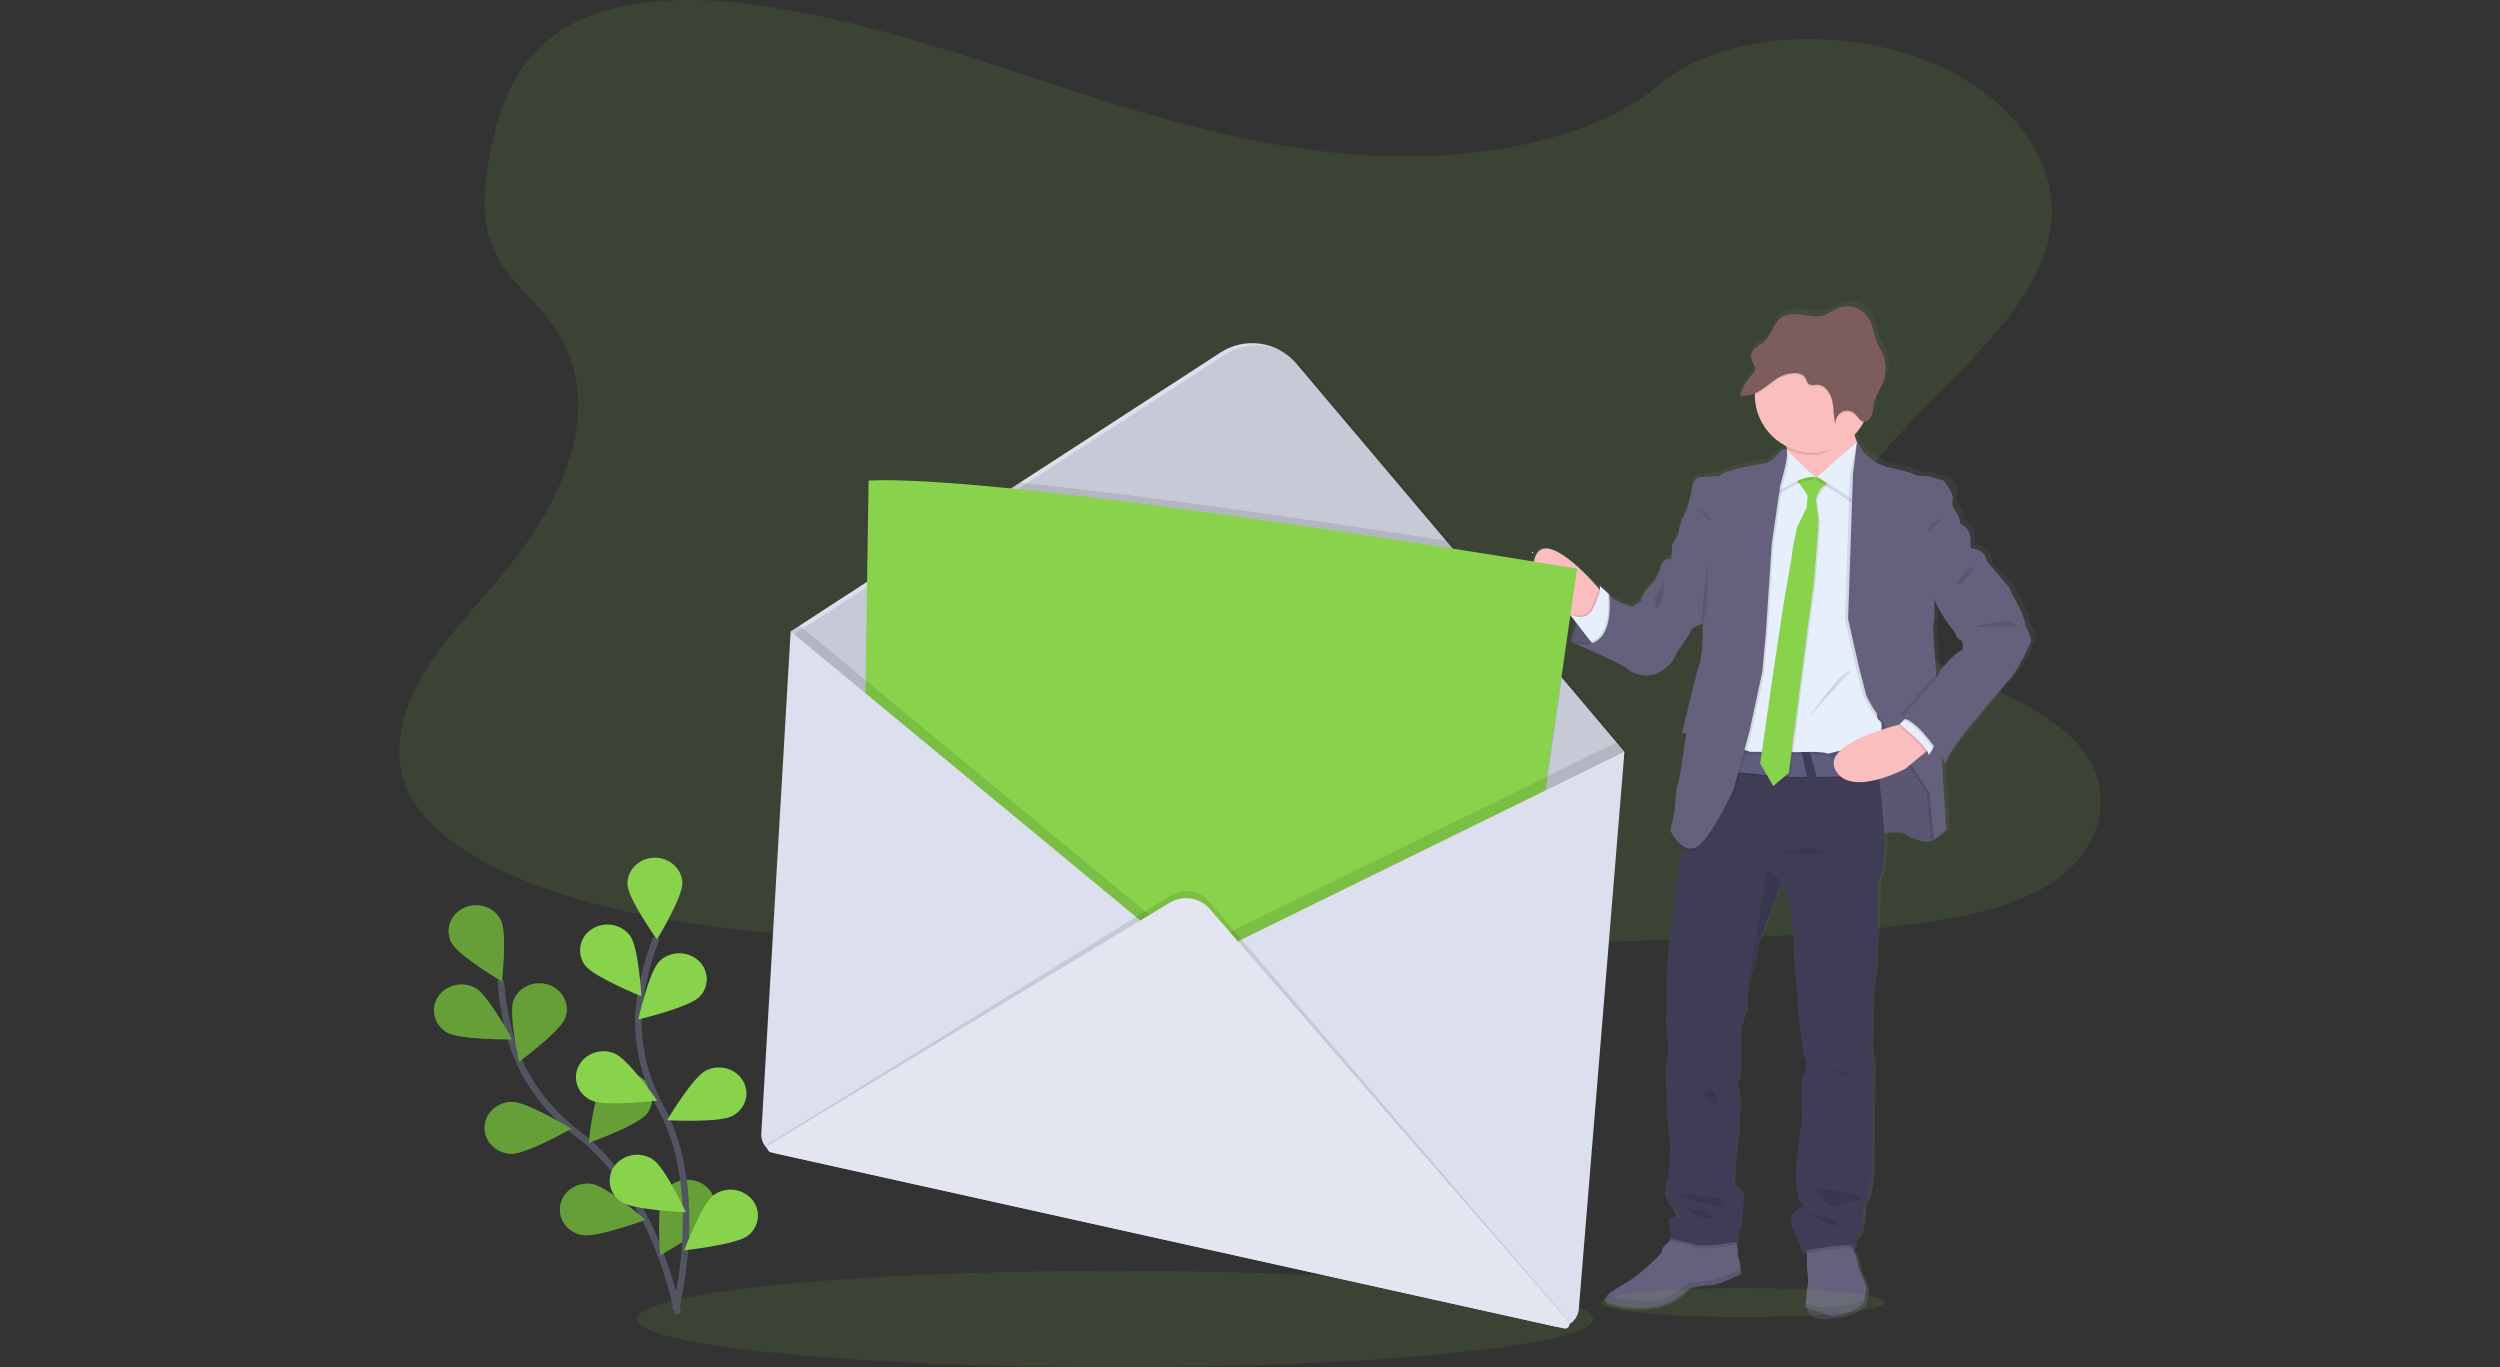 <?xml version="1.0" standalone="no"?><!-- Generator: Gravit.io --><svg xmlns="http://www.w3.org/2000/svg" xmlns:xlink="http://www.w3.org/1999/xlink" style="isolation:isolate" viewBox="0 0 320 175" width="320" height="175"><rect x="0" y="0" width="320" height="175" fill="#333333" stroke="none"/><defs><clipPath id="_clipPath_juWKSVt6BUEfW7zE6xunRjBsWU82vOCe"><rect width="320" height="175"/></clipPath></defs><g clip-path="url(#_clipPath_juWKSVt6BUEfW7zE6xunRjBsWU82vOCe)"><g><g opacity="0.1"><path d=" M 177.645 20.007 C 163.682 19.605 150.385 15.851 137.696 11.743 C 125.007 7.636 112.41 3.092 98.783 0.917 C 90.018 -0.483 79.995 -0.681 72.933 3.231 C 66.136 6.996 63.941 13.496 62.761 19.529 C 61.87 24.066 61.349 28.843 63.783 33.09 C 65.467 36.036 68.474 38.517 70.549 41.341 C 77.767 51.17 72.666 63.289 64.842 72.885 C 61.172 77.386 56.915 81.681 54.082 86.473 C 51.25 91.264 49.945 96.759 52.418 101.641 C 54.874 106.481 60.726 110.123 67.066 112.684 C 79.943 117.882 95.117 119.37 109.912 120.214 C 142.664 122.078 175.593 121.266 208.433 120.462 C 220.586 120.163 232.793 119.86 244.75 118.294 C 251.389 117.425 258.243 116.047 263.058 112.718 C 269.177 108.492 270.692 101.336 266.593 96.037 C 259.716 87.148 240.71 84.941 235.893 75.402 C 233.246 70.151 235.964 64.301 239.809 59.432 C 248.058 48.986 261.886 39.822 262.614 27.882 C 263.112 19.675 256.467 11.468 246.189 7.587 C 235.417 3.52 220.479 4.031 212.52 10.765 C 204.353 17.697 189.972 20.371 177.645 20.007 Z " fill="rgb(136,211,75)"/></g><g opacity="0.1"><ellipse vector-effect="non-scaling-stroke" cx="142.742" cy="168.83" rx="61.184" ry="6.17" fill="rgb(136,211,75)"/></g><mask id="_mask_ljkkAKyzNriMroXItpUQpVLW1jEro7cu" x="-200%" y="-200%" width="400%" height="400%"><rect x="-200%" y="-200%" width="400%" height="400%" style="fill:white;"/><path d=" M 86.771 168.161 C 86.771 168.161 84.056 152.78 73.981 145.158 C 69.753 141.96 66.66 137.61 65.309 132.657 C 64.673 130.309 64.266 127.906 64.093 125.481" fill="black" stroke="none"/></mask><path d=" M 86.771 168.161 C 86.771 168.161 84.056 152.78 73.981 145.158 C 69.753 141.96 66.66 137.61 65.309 132.657 C 64.673 130.309 64.266 127.906 64.093 125.481" fill="none" mask="url(#_mask_ljkkAKyzNriMroXItpUQpVLW1jEro7cu)" vector-effect="non-scaling-stroke" stroke-width="0.842" stroke="rgb(83,84,97)" stroke-linejoin="miter" stroke-linecap="butt" stroke-miterlimit="10"/><path d=" M 57.775 120.641 C 58.617 122.288 64.242 125.624 64.242 125.624 C 64.242 125.624 64.949 119.393 64.101 117.743 C 63.253 116.093 61.155 115.405 59.404 116.205 C 57.653 117.004 56.927 118.991 57.775 120.641 Z " fill="rgb(136,211,75)"/><path d=" M 57.239 132.17 C 58.901 133.119 65.538 133.035 65.538 133.035 C 65.538 133.035 62.544 127.442 60.888 126.493 C 59.232 125.544 57.066 126.045 56.06 127.612 C 55.055 129.18 55.578 131.221 57.239 132.17 Z " fill="rgb(136,211,75)"/><path d=" M 65.49 147.684 C 67.43 147.711 73.114 144.474 73.114 144.474 C 73.114 144.474 67.54 141.074 65.597 141.044 C 63.655 141.015 62.058 142.48 62.02 144.312 C 61.982 146.145 63.548 147.65 65.49 147.684 Z " fill="rgb(136,211,75)"/><path d=" M 74.53 158.085 C 76.437 158.424 82.619 156.139 82.619 156.139 C 82.619 156.139 77.733 151.892 75.829 151.56 C 73.924 151.227 72.083 152.402 71.725 154.211 C 71.367 156.021 72.622 157.749 74.53 158.085 Z " fill="rgb(136,211,75)"/><path d=" M 72.344 130.312 C 71.681 132.036 66.452 135.899 66.452 135.899 C 66.452 135.899 65.067 129.771 65.73 128.048 C 66.393 126.325 68.411 125.434 70.235 126.059 C 72.06 126.684 73.007 128.591 72.344 130.312 Z " fill="rgb(136,211,75)"/><path d=" M 82.754 142.61 C 81.575 144.068 75.363 146.278 75.363 146.278 C 75.363 146.278 75.995 140.039 77.165 138.582 C 78.391 137.117 80.538 136.842 82.093 137.951 C 82.829 138.458 83.319 139.251 83.445 140.136 C 83.571 141.021 83.32 141.918 82.754 142.61 L 82.754 142.61 Z " fill="rgb(136,211,75)"/><path d=" M 91.133 155.874 C 90.233 157.498 84.507 160.667 84.507 160.667 C 84.507 160.667 84.004 154.42 84.905 152.795 C 85.805 151.17 87.928 150.543 89.65 151.394 C 91.371 152.244 92.032 154.249 91.133 155.874 Z " fill="rgb(136,211,75)"/><g opacity="0.25"><path d=" M 57.775 120.641 C 58.617 122.288 64.242 125.624 64.242 125.624 C 64.242 125.624 64.949 119.393 64.101 117.743 C 63.253 116.093 61.155 115.405 59.404 116.205 C 57.653 117.004 56.927 118.991 57.775 120.641 Z " fill="rgb(0,0,0)"/></g><g opacity="0.25"><path d=" M 57.239 132.17 C 58.901 133.119 65.538 133.035 65.538 133.035 C 65.538 133.035 62.544 127.442 60.888 126.493 C 59.232 125.544 57.066 126.045 56.06 127.612 C 55.055 129.18 55.578 131.221 57.239 132.17 Z " fill="rgb(0,0,0)"/></g><g opacity="0.25"><path d=" M 65.49 147.684 C 67.43 147.711 73.114 144.474 73.114 144.474 C 73.114 144.474 67.54 141.074 65.597 141.044 C 63.655 141.015 62.058 142.48 62.02 144.312 C 61.982 146.145 63.548 147.65 65.49 147.684 Z " fill="rgb(0,0,0)"/></g><g opacity="0.25"><path d=" M 74.53 158.085 C 76.437 158.424 82.619 156.139 82.619 156.139 C 82.619 156.139 77.733 151.892 75.829 151.56 C 73.924 151.227 72.083 152.402 71.725 154.211 C 71.367 156.021 72.622 157.749 74.53 158.085 Z " fill="rgb(0,0,0)"/></g><g opacity="0.25"><path d=" M 72.344 130.312 C 71.681 132.036 66.452 135.899 66.452 135.899 C 66.452 135.899 65.067 129.771 65.73 128.048 C 66.393 126.325 68.411 125.434 70.235 126.059 C 72.06 126.684 73.007 128.591 72.344 130.312 Z " fill="rgb(0,0,0)"/></g><g opacity="0.25"><path d=" M 82.754 142.61 C 81.575 144.068 75.363 146.278 75.363 146.278 C 75.363 146.278 75.995 140.039 77.165 138.582 C 78.391 137.117 80.538 136.842 82.093 137.951 C 82.829 138.458 83.319 139.251 83.445 140.136 C 83.571 141.021 83.32 141.918 82.754 142.61 L 82.754 142.61 Z " fill="rgb(0,0,0)"/></g><g opacity="0.25"><path d=" M 91.133 155.874 C 90.233 157.498 84.507 160.667 84.507 160.667 C 84.507 160.667 84.004 154.42 84.905 152.795 C 85.805 151.17 87.928 150.543 89.65 151.394 C 91.371 152.244 92.032 154.249 91.133 155.874 Z " fill="rgb(0,0,0)"/></g><mask id="_mask_0uYAjHwMF04zme8DTUwjJtPEeR3WVmUP" x="-200%" y="-200%" width="400%" height="400%"><rect x="-200%" y="-200%" width="400%" height="400%" style="fill:white;"/><path d=" M 86.43 167.757 C 86.43 167.757 90.548 152.656 84.61 141.831 C 82.118 137.29 81.157 132.13 82.049 127.084 C 82.477 124.685 83.136 122.333 84.016 120.06" fill="black" stroke="none"/></mask><path d=" M 86.43 167.757 C 86.43 167.757 90.548 152.656 84.61 141.831 C 82.118 137.29 81.157 132.13 82.049 127.084 C 82.477 124.685 83.136 122.333 84.016 120.06" fill="none" mask="url(#_mask_0uYAjHwMF04zme8DTUwjJtPEeR3WVmUP)" vector-effect="non-scaling-stroke" stroke-width="0.842" stroke="rgb(83,84,97)" stroke-linejoin="miter" stroke-linecap="butt" stroke-miterlimit="10"/><path d=" M 80.317 113.219 C 80.384 115.05 84.09 120.249 84.09 120.249 C 84.09 120.249 87.411 114.822 87.343 112.989 C 87.276 111.157 85.649 109.723 83.709 109.787 C 81.769 109.85 80.248 111.386 80.317 113.219 Z " fill="rgb(136,211,75)"/><path d=" M 74.879 123.555 C 75.991 125.058 82.093 127.52 82.093 127.52 C 82.093 127.52 81.756 121.262 80.645 119.757 C 79.48 118.245 77.346 117.887 75.751 118.934 C 74.995 119.409 74.471 120.177 74.306 121.054 C 74.14 121.932 74.348 122.838 74.879 123.555 L 74.879 123.555 Z " fill="rgb(136,211,75)"/><path d=" M 75.763 140.889 C 77.527 141.657 84.113 140.874 84.113 140.874 C 84.113 140.874 80.475 135.63 78.711 134.862 C 76.948 134.094 74.861 134.82 74.046 136.484 C 73.232 138.149 74.002 140.121 75.763 140.889 Z " fill="rgb(136,211,75)"/><path d=" M 79.562 153.862 C 81.163 154.901 87.794 155.177 87.794 155.177 C 87.794 155.177 85.147 149.43 83.547 148.393 C 81.948 147.351 79.817 147.718 78.659 149.234 C 78.128 149.956 77.924 150.867 78.096 151.746 C 78.267 152.625 78.799 153.392 79.562 153.862 Z " fill="rgb(136,211,75)"/><path d=" M 89.486 127.636 C 88.139 128.957 81.7 130.491 81.7 130.491 C 81.7 130.491 83.065 124.357 84.41 123.036 C 85.79 121.713 87.954 121.673 89.383 122.943 C 90.052 123.532 90.444 124.375 90.463 125.267 C 90.483 126.158 90.128 127.017 89.486 127.636 Z " fill="rgb(136,211,75)"/><path d=" M 93.715 142.86 C 92.013 143.742 85.386 143.387 85.386 143.387 C 85.386 143.387 88.633 137.915 90.336 137.04 C 92.038 136.164 94.176 136.747 95.108 138.355 C 96.041 139.963 95.426 141.979 93.715 142.86 Z " fill="rgb(136,211,75)"/><path d=" M 95.691 158.193 C 94.17 159.333 87.575 160.04 87.575 160.04 C 87.575 160.04 89.797 154.133 91.319 152.993 C 92.852 151.855 95.004 152.088 96.257 153.529 C 96.835 154.209 97.103 155.099 96.995 155.985 C 96.888 156.871 96.415 157.671 95.691 158.193 Z " fill="rgb(136,211,75)"/><linearGradient id="_lgradient_35" x1="0.5" y1="1" x2="0.5" y2="-0" gradientTransform="matrix(64.699,0,0,130.384,195.927,38.479)" gradientUnits="userSpaceOnUse"><stop offset="0%" stop-opacity="0.25" style="stop-color:rgb(128,128,128)"/><stop offset="54%" stop-opacity="0.12" style="stop-color:rgb(128,128,128)"/><stop offset="100%" stop-opacity="0.1" style="stop-color:rgb(128,128,128)"/></linearGradient><path d=" M 259.903 79.579 C 260.03 79.234 259.083 77.321 259.083 77.226 C 259.083 77.131 258.104 76.065 258.104 75.469 C 258.104 74.874 256.808 73.588 256.808 73.588 C 256.808 73.588 255.072 72.866 254.882 71.298 C 254.693 69.731 252.801 69.697 252.797 69.697 L 252.797 69.697 C 252.797 69.697 252.797 69.554 252.81 69.337 C 252.81 68.849 252.795 67.978 252.576 67.502 C 252.351 67.069 251.965 66.742 251.501 66.591 C 251.501 66.591 251.311 65.368 250.933 64.992 C 250.502 64.542 250.334 63.902 250.488 63.3 C 250.678 62.704 250.236 61.195 249.318 60.985 C 248.401 60.774 247.361 60.421 247.361 60.421 C 247.361 60.421 247.258 60.44 247.109 60.461 L 246.983 60.421 C 246.763 60.461 246.541 60.489 246.318 60.503 C 246.124 60.51 245.935 60.447 245.783 60.326 C 245.465 59.981 242.907 59.322 242.433 59.322 C 241.96 59.322 240.6 58.691 240.6 58.691 L 239.245 57.656 C 238.864 57.365 238.159 56.183 238.056 56.017 L 238.043 55.993 L 238.043 55.993 L 238.043 55.993 C 237.927 55.726 237.831 55.45 237.757 55.169 L 237.757 55.169 C 238.219 54.686 238.614 54.143 238.931 53.555 C 238.965 53.493 238.995 53.43 239.024 53.369 C 239.095 53.368 239.166 53.357 239.235 53.336 C 239.262 53.336 239.289 53.315 239.317 53.304 C 239.637 53.135 239.878 52.847 239.988 52.502 L 239.988 52.502 C 240.011 52.435 240.032 52.366 240.049 52.292 C 240.049 52.269 240.049 52.243 240.064 52.22 C 240.078 52.197 240.085 52.126 240.093 52.077 C 240.101 52.029 240.104 52.023 240.108 51.997 C 240.112 51.972 240.123 51.903 240.129 51.854 C 240.135 51.806 240.129 51.802 240.129 51.776 C 240.129 51.715 240.144 51.656 240.152 51.597 L 240.152 51.597 C 240.173 51.375 240.206 51.154 240.251 50.935 C 240.251 50.935 240.251 50.935 240.251 50.935 L 240.251 50.935 C 240.44 50.093 240.952 49.365 241.316 48.578 L 241.316 48.578 C 241.368 48.466 241.417 48.35 241.461 48.235 C 241.505 48.119 241.549 47.982 241.585 47.854 L 241.617 47.736 C 241.64 47.643 241.661 47.549 241.68 47.454 C 241.68 47.412 241.697 47.37 241.703 47.328 C 241.724 47.197 241.743 47.067 241.753 46.934 C 241.821 46.183 241.714 45.426 241.44 44.723 C 241.202 44.133 240.851 43.603 240.611 43.014 C 240.247 42.122 240.152 41.12 239.708 40.261 C 238.965 38.835 237.214 38.121 235.775 38.658 C 235.087 38.913 234.491 39.409 233.795 39.632 C 232.86 39.929 231.863 39.706 230.897 39.571 C 229.931 39.437 228.862 39.426 228.086 40.057 C 227.191 40.783 226.945 42.149 226.106 42.947 C 225.754 43.281 225.314 43.496 224.942 43.805 C 224.68 44.015 224.479 44.29 224.359 44.603 C 224.359 44.626 224.344 44.647 224.338 44.67 C 224.332 44.693 224.323 44.723 224.317 44.75 C 224.311 44.777 224.304 44.813 224.3 44.845 C 224.296 44.876 224.3 44.889 224.3 44.91 C 224.296 44.966 224.296 45.022 224.3 45.078 L 224.3 45.078 C 224.306 45.131 224.315 45.184 224.327 45.236 C 224.327 45.251 224.327 45.266 224.327 45.28 C 224.327 45.295 224.353 45.367 224.367 45.411 C 224.366 45.419 224.366 45.428 224.367 45.436 C 224.384 45.484 224.403 45.531 224.422 45.579 L 224.454 45.651 L 224.479 45.71 C 224.602 45.941 224.7 46.185 224.771 46.438 C 224.811 46.597 224.801 46.765 224.744 46.92 C 224.658 47.094 224.539 47.25 224.393 47.378 C 223.764 48.032 223.279 48.81 222.968 49.661 C 222.932 49.758 222.896 49.855 222.865 49.956 L 222.865 49.956 L 222.909 49.967 C 222.999 49.994 223.091 50.015 223.185 50.028 C 223.237 50.028 223.29 50.04 223.345 50.044 C 223.561 50.056 223.777 50.039 223.989 49.994 C 224.041 49.983 224.096 49.971 224.149 49.956 C 224.365 49.896 224.576 49.818 224.78 49.723 C 224.78 49.786 224.78 49.851 224.78 49.914 C 224.78 49.977 224.78 49.986 224.78 50.021 C 224.784 52.851 226.389 55.435 228.923 56.694 C 228.923 56.762 228.942 56.831 228.951 56.905 C 228.959 56.978 228.965 57.018 228.972 57.075 L 228.887 56.993 C 228.887 56.993 228.317 56.711 227.781 57.525 C 227.781 57.525 226.234 58.719 226.234 58.719 C 226.234 58.719 220.485 59.628 220.264 60.381 L 217.579 60.537 C 217.579 60.537 216.63 60.663 216.527 62.641 C 216.527 62.641 215.927 64.806 215.927 64.806 C 215.927 64.806 214.822 66.751 214.917 67.752 C 214.917 67.752 214.075 69.259 214.075 69.259 L 213.949 71.046 C 213.949 71.046 212.897 70.89 212.621 72.113 C 212.621 72.113 211.832 73.901 211.832 73.901 C 211.832 73.901 210.094 75.345 209.999 76.568 L 208.926 77.226 C 208.926 77.226 206.43 76.662 205.862 75.658 L 205.687 75.494 C 205.681 75.486 205.677 75.478 205.672 75.469 C 205.672 75.473 205.672 75.477 205.672 75.482 C 205.298 75.128 204.507 74.392 204.62 74.56 C 204.694 74.718 204.712 74.896 204.671 75.065 L 204.486 74.855 L 203.989 74.303 C 203.989 74.303 199.955 70.515 197.585 70.225 L 197.585 70.225 C 197.554 70.164 197.402 69.569 196.998 69.941 C 196.32 70.561 195.932 71.437 195.927 72.356 C 195.923 73.275 196.303 74.154 196.975 74.781 L 200.752 78.31 L 200.849 78.381 L 201.662 79.434 C 201.525 79.762 201.409 80.08 201.314 80.37 C 201.314 80.37 201.314 80.389 201.304 80.397 C 201.285 80.461 201.264 80.519 201.245 80.578 L 201.226 80.642 C 201.209 80.7 201.19 80.759 201.173 80.814 C 201.157 80.869 201.154 80.884 201.144 80.917 C 201.133 80.951 201.144 80.957 201.127 80.976 C 201.039 81.292 200.98 81.534 200.95 81.668 L 200.74 81.603 L 200.95 81.692 C 200.95 81.702 200.95 81.715 200.95 81.725 L 200.938 81.79 L 201.131 81.875 C 202.238 82.357 207.762 84.779 208.046 85.147 C 208.362 85.553 210.445 86.746 212.341 85.742 C 214.237 84.739 214.656 83.2 214.656 83.2 C 214.656 83.2 216.487 80.66 216.55 80.284 C 216.613 79.907 218.035 79.467 218.035 79.467 C 218.035 79.467 218.162 83.676 217.436 85.208 C 216.71 86.74 215.35 93.554 215.35 93.554 C 215.439 93.536 215.529 93.53 215.62 93.537 C 215.569 93.783 215.54 93.93 215.54 93.93 C 215.65 93.91 215.764 93.91 215.874 93.93 C 215.773 94.705 215.192 98.299 215.192 98.299 C 215.192 98.299 215.003 99.93 214.687 100.494 C 214.372 101.058 214.34 104.008 214.34 104.008 L 213.835 106.14 C 213.893 106.266 213.957 106.389 214.027 106.508 L 214.027 106.508 C 214.027 106.508 214.57 107.712 215.481 108.387 C 215.439 108.722 215.353 109.051 215.226 109.364 C 215.028 109.839 214.942 110.354 214.974 110.868 C 214.974 110.868 214.437 113.284 214.5 113.974 C 214.5 113.974 214.153 116.358 214.153 116.358 L 213.566 121.8 C 213.566 121.8 213.187 126.537 213.376 127.825 C 213.376 127.825 213.248 130.866 213.248 130.866 C 213.248 130.866 213.627 134.599 213.532 135.007 C 213.532 135.007 212.964 137.17 213.248 138.145 C 213.248 138.145 213.376 141.783 213.376 141.783 C 213.376 141.783 213.566 145.295 213.785 146.425 C 213.785 146.425 213.722 148.999 213.722 148.999 C 213.722 148.999 213.511 151.412 213.406 151.412 C 213.406 151.412 212.49 153.075 214.163 154.708 C 214.163 154.708 214.795 156.086 214.795 156.086 C 214.795 156.086 213.469 155.428 213.625 156.776 C 213.776 158.06 213.985 157.725 214.004 157.69 L 213.688 158.721 L 213.898 158.752 L 213.715 158.963 C 213.526 159.202 213.314 159.423 213.084 159.624 C 212.703 159.906 212.663 160.533 212.663 160.533 C 212.663 160.533 210.327 163.075 208.147 164.36 C 207 165.038 206.011 165.61 205.58 166.084 C 205.191 166.505 205.254 166.854 206.062 167.121 C 207.768 167.685 210.767 167.963 212.916 167.248 C 214.196 166.82 215.348 166.075 216.264 165.082 C 216.264 165.082 217.623 164.392 218.951 164.642 C 218.951 164.642 222.93 163.169 222.93 163.169 L 222.882 162.723 L 222.741 161.442 C 222.56 161.223 222.48 160.939 222.52 160.659 C 222.535 160.28 222.498 159.9 222.408 159.531 C 222.387 159.407 222.362 159.283 222.339 159.167 L 222.581 159.123 C 222.581 159.123 222.267 157.521 222.835 157.208 C 222.835 157.208 223.244 152.789 223.244 152.789 C 223.244 152.789 222.52 151.848 222.139 151.692 C 222.139 151.692 222.107 149.588 222.173 149.338 C 222.173 149.338 222.741 144.224 222.741 144.224 C 222.741 144.224 222.551 142.688 222.804 142.029 C 223.056 141.371 222.501 138.845 222.501 138.845 C 222.501 138.845 222.311 138.532 222.661 138.155 C 223.01 137.778 222.871 134.422 222.871 134.422 C 222.871 134.422 222.842 132.728 222.842 132.288 C 222.842 131.848 223.22 130.249 223.568 129.717 C 223.915 129.184 223.694 127.52 223.694 127.52 L 223.694 127.52 L 223.713 127.396 C 223.713 127.347 223.73 127.288 223.742 127.217 L 223.77 127.051 C 223.924 126.126 224.132 125.212 224.395 124.313 C 224.816 122.996 225.279 120.674 225.279 120.674 L 228.225 113.015 L 228.258 112.924 C 228.258 112.924 229.616 115.435 229.616 117.764 C 229.616 117.764 229.963 120.557 229.868 121.31 C 229.773 122.063 230.148 125.588 230.148 125.588 C 230.148 125.588 230.558 130.67 230.558 130.891 C 230.558 131.112 231.063 135.032 231.381 135.628 C 231.699 136.223 231.063 138.044 230.874 138.231 C 230.685 138.418 230.937 143.031 230.937 143.031 C 230.937 143.031 230.464 146.669 230.369 147.423 C 230.274 148.176 229.895 151.063 230.211 152.191 C 230.527 153.319 230.4 153.477 230.4 153.477 C 230.4 153.477 231.539 154.638 230.874 154.739 C 230.385 154.846 229.966 155.159 229.724 155.597 C 229.482 156.035 229.441 156.556 229.611 157.027 C 230.005 158.177 230.469 159.301 231.002 160.394 C 231.002 160.394 231.198 160.35 231.524 160.284 L 231.524 160.657 L 231.562 162.525 C 231.562 162.525 231.773 164.314 231.657 164.722 C 231.564 165.021 231.446 166.427 231.377 167.161 C 231.354 167.429 231.341 167.607 231.341 167.607 C 231.341 167.607 231.341 169.27 234.847 168.769 C 238.353 168.268 238.984 166.888 238.984 166.888 C 238.984 166.888 238.984 166.823 239.009 166.715 C 239.062 166.397 239.176 165.724 239.268 165.35 C 239.394 164.847 238.258 162.589 238.258 162.589 C 238.258 162.589 238.069 161.052 237.751 160.707 C 237.621 160.508 237.535 160.284 237.498 160.049 C 237.469 159.922 237.444 159.79 237.423 159.661 C 237.501 159.672 237.579 159.686 237.656 159.704 C 237.656 159.704 237.467 158.605 238.195 158.26 C 238.195 158.26 238.732 157.195 238.637 156.88 C 238.637 156.88 238.921 154.809 238.921 154.809 C 238.817 154.454 238.914 154.071 239.173 153.807 C 239.617 153.365 239.963 150.293 239.963 150.293 L 240.026 138.435 C 240.026 138.435 240.249 136.331 239.996 135.489 C 239.996 135.489 239.489 133.012 239.836 132.572 C 239.836 132.572 239.868 130.096 239.868 130.096 C 239.868 130.096 239.868 125.796 240.343 124.732 C 240.343 124.732 240.659 116.92 240.659 116.92 L 240.783 112.501 C 240.783 112.501 241.817 111.525 241.572 106.434 C 242.673 106.365 243.915 106.325 244.098 106.476 C 244.445 106.761 246.688 108.202 248.014 107.293 C 248.298 107.167 249.592 106.07 249.592 106.07 L 249.037 96.664 C 249.384 97.188 249.594 97.537 249.594 97.537 C 249.594 96.22 253.321 91.952 253.321 91.952 C 253.321 91.952 256.795 87.468 257.553 86.933 C 258.31 86.399 259.796 83.577 259.796 83.577 C 260.015 83.039 260.269 82.515 260.556 82.009 C 260.915 81.431 259.777 79.924 259.903 79.579 Z  M 251.751 82.87 C 250.804 82.965 248.805 85.13 248.782 85.606 C 248.767 85.854 248.557 86.186 248.361 86.447 C 248.346 86.258 248.329 86.064 248.315 85.869 C 248.092 83.097 247.85 79.72 247.959 79.392 C 248.151 78.828 248.085 76.288 248.085 76.288 L 248.085 76.288 L 248.119 76.239 C 248.75 78.207 250.735 80.528 250.735 80.528 C 250.735 80.528 251.082 81.532 251.492 81.563 C 251.903 81.595 251.751 82.87 251.751 82.87 Z " fill="url(#_lgradient_35)"/><path d=" M 201.108 82.157 C 201.108 82.157 202.259 76.117 205.965 76.086 L 208.673 81.658 L 206.868 82.904 C 206.868 82.904 202.945 83.028 201.108 82.157 Z " fill="rgb(101,97,125)"/><g opacity="0.1"><path d=" M 208.673 81.658 L 206.868 82.904 C 206.868 82.904 204.107 82.992 202.133 82.506 C 201.781 82.423 201.438 82.306 201.108 82.157 C 201.108 82.157 201.108 82.123 201.129 82.06 C 201.129 82.06 201.129 82.045 201.129 82.037 C 201.299 81.279 201.534 80.537 201.83 79.819 C 201.946 79.547 202.074 79.267 202.213 78.988 C 202.756 77.935 203.518 76.921 204.561 76.414 C 204.947 76.225 205.367 76.115 205.797 76.092 L 205.906 76.092 L 205.961 76.092 L 206.02 76.216 L 206.935 78.097 L 208.673 81.658 Z " fill="rgb(0,0,0)"/></g><path d=" M 239.43 106.75 C 239.43 106.75 243.323 106.378 243.664 106.657 C 243.664 106.657 246.217 108.368 247.526 107.466 C 247.526 107.466 247.961 103.419 247.961 103.295 C 247.961 103.295 247.837 98.718 247.837 98.718 L 245.501 95.574 L 242.576 90.065 L 236.6 89.471 L 236.756 98.221 L 236.724 102.703 L 239.43 106.75 Z " fill="rgb(101,97,125)"/><g opacity="0.1"><path d=" M 239.43 106.75 C 239.43 106.75 243.323 106.378 243.664 106.657 C 243.664 106.657 246.217 108.368 247.526 107.466 C 247.526 107.466 247.961 103.419 247.961 103.295 C 247.961 103.295 247.837 98.718 247.837 98.718 L 245.501 95.574 L 242.576 90.065 L 236.6 89.471 L 236.756 98.221 L 236.724 102.703 L 239.43 106.75 Z " fill="rgb(0,0,0)"/></g><path d=" M 205.186 75.926 C 205.186 75.926 204.875 79.724 202.51 79.785 C 202.51 79.785 201.838 79.381 200.936 78.708 C 198.856 77.153 195.559 74.162 196.47 71.38 C 197.777 67.397 204.128 74.747 204.128 74.747 L 204.614 75.294 L 205.186 75.926 Z " fill="rgb(251,190,190)"/><g opacity="0.1"><path d=" M 205.186 75.926 C 205.186 75.926 204.875 79.724 202.51 79.785 C 202.51 79.785 201.838 79.381 200.936 78.708 L 200.736 78.449 C 201.137 78.658 201.58 78.777 202.032 78.798 C 202.76 78.827 203.431 78.402 203.715 77.731 C 203.964 77.243 204.183 76.74 204.37 76.225 C 204.485 75.924 204.567 75.612 204.614 75.294 L 205.186 75.926 Z " fill="rgb(0,0,0)"/></g><path d=" M 204.159 82.811 L 203.627 82.125 L 201.834 79.81 L 200.921 78.63 C 201.322 78.84 201.765 78.96 202.217 78.979 C 202.813 78.994 203.48 78.769 203.901 77.914 C 204.149 77.425 204.368 76.921 204.555 76.405 C 204.85 75.564 204.845 75.143 204.74 74.989 C 204.635 74.836 205.401 75.553 205.769 75.903 L 205.782 75.915 L 205.954 76.077 L 206.018 76.203 L 206.92 78.007 C 206.92 78.007 206.92 78.032 206.92 78.083 C 207.009 78.661 207.314 82.296 204.159 82.811 Z " fill="rgb(231,239,253)"/><path d=" M 222.808 162.942 C 222.808 162.942 220.192 164.655 218.886 164.415 C 218.886 164.415 216.238 164.853 216.238 164.853 C 215.337 165.837 214.201 166.576 212.937 167.001 C 210.832 167.717 207.865 167.435 206.184 166.875 C 205.388 166.61 205.323 166.269 205.706 165.846 C 206.127 165.375 207.108 164.809 208.231 164.135 C 210.38 162.86 212.682 160.348 212.682 160.348 C 212.682 160.348 212.714 159.716 213.088 159.447 C 213.319 159.248 213.53 159.028 213.719 158.79 C 214.054 158.395 214.368 157.982 214.368 157.982 L 222.061 158.205 C 222.061 158.205 222.191 158.759 222.295 159.325 C 222.382 159.692 222.419 160.069 222.402 160.446 C 222.362 160.723 222.438 161.004 222.612 161.223 L 222.751 162.486 L 222.808 162.942 Z " fill="rgb(101,97,125)"/><path d=" M 238.902 165.091 C 238.809 165.463 238.692 166.13 238.647 166.444 L 238.62 166.616 C 238.62 166.616 237.989 167.986 234.544 168.485 C 234.544 168.485 231.089 167.332 231.089 167.332 C 231.089 167.332 231.101 167.155 231.122 166.888 C 231.183 166.16 231.307 164.765 231.4 164.468 C 231.522 164.064 231.305 162.288 231.305 162.288 L 231.27 160.434 L 231.242 159.146 L 236.972 158.553 C 237.008 158.981 237.069 159.407 237.158 159.828 C 237.193 160.061 237.278 160.285 237.408 160.482 C 237.719 160.825 237.905 162.351 237.905 162.351 C 237.905 162.351 239.026 164.592 238.902 165.091 Z " fill="rgb(101,97,125)"/><g opacity="0.1"><path d=" M 222.061 158.205 C 222.061 158.205 222.191 158.759 222.295 159.325 C 221.463 159.478 217.831 160.108 216.924 159.668 C 215.895 159.169 213.686 158.889 213.686 158.889 L 213.722 158.763 C 214.056 158.367 214.37 157.955 214.37 157.955 L 222.061 158.205 Z " fill="rgb(0,0,0)"/></g><g opacity="0.1"><path d=" M 237.158 159.828 C 235.706 159.582 232.528 160.177 231.265 160.434 L 231.238 159.146 L 236.968 158.553 C 237.005 158.981 237.068 159.407 237.158 159.828 Z " fill="rgb(0,0,0)"/></g><path d=" M 240.388 112.634 L 240.264 117.023 C 240.264 117.023 240.419 123.717 239.952 124.776 C 239.952 124.776 239.485 130.1 239.485 130.1 C 239.485 130.1 239.796 132.122 239.453 132.558 C 239.453 132.558 239.361 134.611 239.609 135.453 C 239.609 135.453 239.641 138.38 239.641 138.38 L 239.578 150.148 C 239.578 150.148 239.237 153.197 238.799 153.635 C 238.543 153.898 238.448 154.278 238.551 154.63 C 238.551 154.63 238.178 156.372 238.271 156.686 C 238.271 156.686 238.551 157.713 237.835 158.054 C 237.835 158.054 237.305 159.487 237.305 159.487 C 235.594 159.081 230.737 160.173 230.737 160.173 C 230.212 159.091 229.755 157.978 229.367 156.84 C 229.198 156.373 229.238 155.857 229.476 155.422 C 229.715 154.988 230.129 154.677 230.613 154.569 C 231.265 154.474 230.146 153.323 230.146 153.323 C 230.146 153.323 230.27 153.168 229.959 152.048 C 229.647 150.928 230.02 148.05 230.114 147.313 C 230.209 146.577 230.674 142.955 230.674 142.955 C 230.674 142.955 230.426 138.38 230.613 138.193 C 230.8 138.006 231.421 136.2 231.112 135.609 C 230.802 135.018 230.299 131.127 230.299 130.908 C 230.299 130.689 229.898 125.647 229.898 125.647 C 229.898 125.647 229.523 122.129 229.618 121.381 C 229.712 120.634 229.367 117.865 229.367 117.865 C 229.367 115.55 228.029 113.069 228.029 113.069 L 227.995 113.16 L 225.11 120.761 C 225.11 120.761 224.643 123.063 224.239 124.37 C 223.983 125.258 223.78 126.161 223.631 127.074 L 223.603 127.24 C 223.603 127.309 223.582 127.368 223.576 127.415 L 223.557 127.541 L 223.557 127.541 C 223.557 127.541 223.768 129.191 223.431 129.721 C 223.431 129.721 222.715 131.838 222.715 132.274 C 222.715 132.274 222.747 134.391 222.747 134.391 C 222.747 134.391 222.871 137.722 222.537 138.096 C 222.537 138.096 222.379 138.78 222.379 138.78 C 222.379 138.78 222.939 141.305 222.69 141.956 C 222.69 141.956 222.629 144.134 222.629 144.134 C 222.629 144.134 222.13 148.961 222.069 149.209 C 222.069 149.209 221.663 151.389 222.038 151.545 C 222.038 151.545 223.126 152.633 223.126 152.633 C 223.126 152.633 223.284 156.713 222.722 157.023 C 222.722 157.023 222.471 158.917 222.471 158.917 C 222.471 158.917 217.96 159.788 216.933 159.289 C 216.933 159.289 213.694 158.51 213.694 158.51 L 214.004 157.488 C 213.985 157.523 213.778 157.856 213.631 156.581 C 213.477 155.242 214.784 155.895 214.784 155.895 C 214.784 155.895 215.811 156.145 214.153 154.527 C 212.495 152.909 213.311 151.257 213.406 151.257 C 213.501 151.257 213.719 148.862 213.719 148.862 C 213.719 148.862 213.999 147.429 213.78 146.307 C 213.562 145.186 213.376 141.699 213.376 141.699 C 213.376 141.699 213.532 139.054 213.252 138.09 C 212.972 137.126 213.437 135.38 213.532 134.976 C 213.627 134.571 213.242 130.876 213.242 130.876 C 213.242 130.876 213.553 129.134 213.366 127.859 C 213.179 126.583 213.553 121.88 213.553 121.88 L 214.113 116.464 C 214.113 116.464 214.517 114.78 214.456 114.096 C 214.395 113.412 214.925 111.016 214.925 111.016 C 214.893 110.505 214.978 109.994 215.174 109.521 C 215.485 108.89 215.609 106.845 215.609 106.845 L 218.599 99.995 L 220.072 93.956 L 239.838 93.768 C 239.838 93.768 239.912 94.292 240.032 95.241 C 240.032 95.241 240.32 97.6 240.508 99.341 C 240.68 100.921 240.87 102.779 241.053 104.848 C 241.65 111.451 240.388 112.634 240.388 112.634 Z " fill="rgb(63,61,86)"/><path d=" M 238.559 58.123 L 233.951 63.043 C 233.951 63.043 228.037 60.676 228.66 59.868 C 228.9 59.554 228.871 58.565 228.723 57.475 C 228.513 55.749 228.037 53.765 228.037 53.765 C 228.037 53.765 238.372 52.081 237.507 53.826 C 237.189 54.457 237.244 55.206 237.442 55.895 C 237.692 56.693 238.069 57.445 238.559 58.123 L 238.559 58.123 Z " fill="rgb(251,190,190)"/><g opacity="0.1"><path d=" M 237.501 53.83 C 237.183 54.461 237.031 54.529 237.229 55.217 C 235.878 56.663 234.159 58.249 232.021 58.249 C 230.877 58.251 229.748 57.987 228.723 57.477 C 228.513 55.751 228.037 53.767 228.037 53.767 C 228.037 53.767 238.372 52.084 237.501 53.83 Z " fill="rgb(0,0,0)"/></g><path d=" M 239.432 50.651 C 239.364 54.695 236.066 57.937 232.022 57.937 C 227.977 57.937 224.68 54.695 224.611 50.651 C 224.611 50.615 224.611 50.579 224.611 50.545 C 224.641 46.453 227.981 43.159 232.073 43.189 C 236.166 43.218 239.459 46.558 239.43 50.651 L 239.432 50.651 Z " fill="rgb(251,190,190)"/><g opacity="0.1"><path d=" M 240.503 99.532 C 239.523 99.532 236.255 99.568 232.602 99.625 L 232.557 99.625 L 231.352 99.646 L 231.314 99.646 C 226.983 99.715 222.713 98.869 221.003 99.029 C 217.362 99.37 222.311 95.662 222.311 95.662 C 225.026 96.322 227.818 96.605 230.609 96.504 L 231.661 96.449 C 234.969 96.262 238.296 95.951 240.034 95.429 C 240.15 96.392 240.316 97.792 240.503 99.532 Z " fill="rgb(0,0,0)"/></g><path d=" M 240.503 99.345 C 239.523 99.345 236.255 99.381 232.602 99.437 L 232.557 99.437 L 231.352 99.459 L 231.314 99.459 C 226.983 99.528 222.713 98.682 221.003 98.842 C 217.362 99.185 222.311 95.475 222.311 95.475 C 225.026 96.135 227.818 96.418 230.609 96.317 L 231.661 96.262 C 234.969 96.075 238.296 95.763 240.034 95.244 C 240.15 96.207 240.316 97.6 240.503 99.345 Z " fill="rgb(95,93,126)"/><g opacity="0.1"><path d=" M 230.03 60.177 L 224.302 62.856 L 219.883 97.036 C 219.883 97.036 222.497 95.854 223.993 96.601 C 223.993 96.601 230.095 96.664 230.095 96.664 C 230.095 96.664 233.462 96.477 233.957 96.851 C 234.451 97.226 240.304 95.286 240.304 95.286 C 240.304 95.286 241.356 92.92 240.552 92.55 C 239.748 92.18 240.809 88.508 240.809 88.508 L 240.304 63.851 L 239.306 60.676 L 236.629 59.057 L 233.894 61.235 L 232.587 61.423 L 230.03 60.177 Z " fill="rgb(0,0,0)"/></g><path d=" M 230.03 59.804 L 224.302 62.481 L 219.883 96.664 C 219.883 96.664 222.497 95.481 223.993 96.228 C 223.993 96.228 230.095 96.289 230.095 96.289 C 230.095 96.289 233.462 96.104 233.957 96.477 C 233.957 96.477 240.308 94.919 240.308 94.919 C 240.308 94.919 241.36 92.554 240.556 92.184 C 239.752 91.813 240.809 88.131 240.809 88.131 L 240.304 63.476 L 239.306 60.303 L 236.629 58.683 L 233.894 60.863 L 232.587 61.05 L 230.03 59.804 Z " fill="rgb(231,239,253)"/><g opacity="0.1"><path d=" M 229.935 61.391 C 229.935 61.391 231.585 63.352 231.556 63.758 C 231.556 63.758 231.461 65.128 231.461 65.128 L 230.215 67.654 C 230.215 67.654 229.531 70.797 229.531 71.452 C 229.531 71.452 228.441 77.765 228.441 77.765 L 227.13 86.483 L 225.481 97.91 L 227.164 100.803 L 229.155 99.12 L 231.802 78.758 L 232.362 74.743 C 232.362 74.743 232.953 67.521 232.953 66.774 C 232.953 66.774 232.612 64.066 232.612 64.066 C 232.612 64.066 233.016 62.197 234.698 61.751 C 234.698 61.751 234.573 61.656 234.573 61.656 L 233.608 60.88 L 232.766 61.221 C 232.766 61.221 230.434 60.52 229.935 61.391 Z " fill="rgb(0,0,0)"/></g><path d=" M 229.748 61.206 C 229.748 61.206 231.4 63.167 231.368 63.571 C 231.368 63.571 231.274 64.941 231.274 64.941 L 230.03 67.466 C 230.03 67.466 229.344 70.61 229.344 71.265 C 229.344 71.265 228.254 77.578 228.254 77.578 L 226.947 86.294 L 225.297 97.72 L 226.981 100.616 L 228.974 98.932 L 231.619 78.573 L 232.181 74.56 C 232.181 74.56 232.772 67.338 232.772 66.591 C 232.772 66.591 232.431 63.883 232.431 63.883 C 232.431 63.883 232.835 62.014 234.517 61.578 C 234.517 61.578 234.392 61.486 234.392 61.486 L 233.427 60.707 L 232.585 61.05 C 232.585 61.05 230.247 60.333 229.748 61.206 Z " fill="rgb(136,211,75)"/><g opacity="0.1"><path d=" M 228.66 57.936 C 228.66 57.936 228.41 58.123 228.349 59.369 C 228.349 59.369 227.414 63.415 227.414 63.415 C 227.414 63.415 230.653 61.174 232.271 61.423 L 228.66 57.936 Z " fill="rgb(0,0,0)"/></g><path d=" M 228.66 57.563 C 228.66 57.563 228.41 57.748 228.349 58.994 C 228.349 58.994 227.414 63.041 227.414 63.041 C 227.414 63.041 230.653 60.8 232.271 61.05 L 228.66 57.563 Z " fill="rgb(231,239,253)"/><g opacity="0.1"><path d=" M 237.501 56.94 L 232.391 61.423 C 232.391 61.423 236.688 63.975 237.248 64.598 C 237.248 64.598 238.368 58.495 238.368 58.495 L 237.501 56.94 Z " fill="rgb(0,0,0)"/></g><path d=" M 237.688 56.566 L 232.583 61.05 C 232.583 61.05 236.878 63.603 237.442 64.226 C 238.006 64.848 238.561 58.123 238.561 58.123 L 237.688 56.566 Z " fill="rgb(231,239,253)"/><g opacity="0.1"><path d=" M 228.845 57.936 C 228.845 57.936 228.286 57.656 227.757 58.466 C 227.368 58.994 226.84 59.404 226.232 59.649 C 226.232 59.649 220.565 60.551 220.34 61.298 L 217.692 61.454 C 217.692 61.454 216.758 61.578 216.665 63.54 C 216.665 63.54 216.074 65.688 216.074 65.688 C 216.074 65.688 214.984 67.618 215.079 68.613 C 215.079 68.613 214.237 70.109 214.237 70.109 L 218.128 80.227 C 218.128 80.227 218.254 84.398 217.537 85.923 C 217.537 85.923 215.483 94.204 215.483 94.204 C 215.483 94.204 216.043 94.08 216.011 94.452 C 215.979 94.825 215.346 98.905 215.346 98.905 C 215.346 98.905 215.159 100.523 214.847 101.085 C 214.536 101.647 214.504 104.57 214.504 104.57 L 214.008 106.687 C 214.008 106.687 215.19 109.334 216.996 108.96 C 216.996 108.96 222.069 101.521 222.069 101.521 L 224.157 93.893 L 225.775 86.359 L 226.242 81.254 L 226.989 69.954 L 228.079 62.481 C 228.079 62.481 229.283 58.46 228.845 57.936 Z " fill="rgb(0,0,0)"/></g><path d=" M 228.66 57.563 C 228.66 57.563 228.098 57.283 227.57 58.091 C 227.182 58.62 226.653 59.03 226.045 59.274 C 226.045 59.274 220.38 60.177 220.152 60.924 L 217.505 61.08 C 217.505 61.08 216.573 61.206 216.478 63.167 C 216.478 63.167 215.887 65.314 215.887 65.314 C 215.887 65.314 214.797 67.245 214.892 68.241 C 214.892 68.241 214.05 69.735 214.05 69.735 L 217.943 79.852 C 217.943 79.852 218.067 84.023 217.352 85.549 C 217.352 85.549 215.296 93.832 215.296 93.832 C 215.296 93.832 215.855 93.705 215.826 94.08 C 215.826 94.08 215.14 98.53 215.14 98.53 C 215.14 98.53 214.953 100.151 214.641 100.711 C 214.641 100.711 214.3 104.197 214.3 104.197 L 213.801 106.314 C 213.801 106.314 214.984 108.96 216.79 108.587 C 218.595 108.215 221.87 101.146 221.87 101.146 L 223.955 93.52 L 225.573 85.987 L 226.04 80.879 L 226.787 69.579 L 227.877 62.109 C 227.877 62.109 229.096 58.091 228.66 57.563 Z " fill="rgb(101,97,125)"/><g opacity="0.1"><path d=" M 208.673 81.658 L 206.868 82.904 C 206.868 82.904 204.107 82.992 202.133 82.506 L 201.129 82.06 L 200.919 81.971 L 201.129 82.037 C 202.171 82.346 202.985 82.34 203.623 82.125 C 206.177 81.264 205.895 77.045 205.797 76.092 C 205.797 75.995 205.78 75.934 205.776 75.911 C 205.775 75.907 205.775 75.903 205.776 75.898 L 205.79 75.924 C 205.826 75.981 205.865 76.036 205.908 76.088 C 205.944 76.128 205.982 76.17 206.022 76.21 L 206.022 76.21 L 206.925 78.013 C 206.925 78.013 206.925 78.038 206.925 78.089 L 208.673 81.658 Z " fill="rgb(0,0,0)"/></g><path d=" M 214.925 69.486 L 214.052 69.735 L 213.928 71.509 C 213.928 71.509 212.901 71.353 212.621 72.561 C 212.621 72.561 211.842 74.337 211.842 74.337 C 211.842 74.337 210.129 75.768 210.037 76.982 L 208.985 77.637 C 208.985 77.637 206.525 77.075 205.965 76.079 C 205.965 76.079 207.087 84.112 201.108 82.15 C 201.108 82.15 207.802 85.075 208.113 85.482 C 208.425 85.888 210.479 87.068 212.347 86.073 C 214.216 85.077 214.62 83.548 214.62 83.548 C 214.62 83.548 216.426 81.022 216.487 80.652 C 216.548 80.282 217.96 79.842 217.96 79.842 L 220.636 73.367 L 214.925 69.486 Z " fill="rgb(101,97,125)"/><g opacity="0.1"><path d=" M 236.785 60.676 L 237.688 56.566 C 237.688 56.566 238.092 57.904 238.498 58.216 L 239.836 59.245 C 239.836 59.245 241.175 59.865 241.642 59.865 C 241.642 59.865 244.63 60.52 244.941 60.863 C 244.941 60.863 246.499 60.955 246.499 60.955 C 246.499 60.955 247.526 61.298 248.428 61.515 C 248.428 61.515 249.767 63.228 249.579 63.83 C 249.425 64.429 249.59 65.065 250.015 65.513 C 250.39 65.888 250.577 67.102 250.577 67.102 C 251.033 67.253 251.411 67.577 251.629 68.005 C 251.94 68.689 251.839 70.183 251.839 70.183 L 247.21 76.721 C 247.21 76.721 247.271 79.246 247.086 79.804 C 247.086 79.804 247.738 89.89 247.738 89.89 L 248.704 106.264 C 248.704 106.264 247.427 107.354 247.147 107.478 C 247.147 107.478 246.587 101.689 246.587 101.47 C 246.587 101.47 239.397 90.698 239.397 90.698 C 239.397 90.698 238.431 89.143 238.431 88.804 C 238.431 88.804 237.528 85.317 237.528 85.317 L 236.158 79.246 L 236.785 60.676 Z " fill="rgb(0,0,0)"/></g><path d=" M 252.237 69.823 C 252.237 70.034 252.237 70.181 252.237 70.181 L 247.608 76.704 L 247.608 76.704 C 247.608 76.704 247.671 79.23 247.486 79.785 C 247.376 80.111 247.614 83.461 247.835 86.214 C 247.991 88.198 248.138 89.871 248.138 89.871 L 248.548 96.815 L 249.102 106.243 C 249.102 106.243 247.827 107.333 247.547 107.457 C 247.547 107.457 246.987 101.668 246.987 101.449 C 246.987 101.449 239.794 90.679 239.794 90.679 C 239.794 90.679 238.828 89.12 238.828 88.785 C 238.828 88.785 237.926 85.298 237.926 85.298 L 236.558 79.227 L 237.179 60.673 L 237.688 56.566 C 237.688 56.566 238.466 57.906 238.87 58.216 L 240.209 59.243 C 240.209 59.243 241.547 59.874 242.014 59.874 C 242.014 59.874 245.005 60.526 245.316 60.869 C 245.316 60.869 246.871 60.962 246.871 60.962 C 246.871 60.962 247.898 61.305 248.801 61.522 C 248.801 61.522 250.141 63.234 249.954 63.836 C 249.799 64.435 249.963 65.071 250.39 65.52 C 250.762 65.892 250.949 67.106 250.949 67.106 C 251.405 67.258 251.783 67.583 252.002 68.011 C 252.225 68.464 252.246 69.329 252.237 69.823 Z " fill="rgb(101,97,125)"/><g opacity="0.1"><path d=" M 214.184 152.763 C 214.338 152.763 220.876 153.012 220.752 154.07 C 220.628 155.129 214.184 152.763 214.184 152.763 Z " fill="rgb(0,0,0)"/></g><g opacity="0.1"><path d=" M 215.647 154.537 C 215.647 154.537 220.037 155.253 218.883 155.907 C 217.73 156.562 215.647 154.537 215.647 154.537 Z " fill="rgb(0,0,0)"/></g><g opacity="0.1"><path d=" M 231.97 152.077 C 231.97 152.077 239.256 152.709 238.165 153.511 C 238.165 153.511 234.491 154.443 234.378 154.474 C 234.264 154.506 231.97 152.077 231.97 152.077 Z " fill="rgb(0,0,0)"/></g><g opacity="0.1"><path d=" M 231.089 155.284 C 231.089 155.284 235.135 155.968 235.259 156.758 C 235.384 157.547 231.089 155.284 231.089 155.284 Z " fill="rgb(0,0,0)"/></g><g opacity="0.1"><path d=" M 233.33 136.543 C 233.33 136.543 237.033 137.414 237.252 138.016 L 233.33 136.543 Z " fill="rgb(0,0,0)"/></g><g opacity="0.1"><path d=" M 219.039 139.22 C 219.039 139.22 217.11 139.78 218.978 140.903 C 220.847 142.027 219.039 139.22 219.039 139.22 Z " fill="rgb(0,0,0)"/></g><g opacity="0.1"><path d=" M 227.602 109.303 C 227.812 109.303 231.213 108.183 232.395 108.671 C 233.242 108.989 234.137 109.159 235.041 109.174 L 227.602 109.303 Z " fill="rgb(0,0,0)"/></g><g opacity="0.1"><path d=" M 228.037 112.851 L 228.004 113.16 L 225.11 120.761 C 225.11 120.761 224.643 123.063 224.239 124.37 C 223.983 125.258 223.78 126.161 223.631 127.074 L 226.2 111.14 L 228.037 112.851 Z " fill="rgb(0,0,0)"/></g><path d=" M 232.557 99.437 L 231.352 99.459 L 231.314 99.459 L 230.607 96.321 L 231.659 96.264 L 232.557 99.437 Z " fill="rgb(63,61,86)"/><path d=" M 247.246 95.637 L 246.469 96.268 L 243.883 98.4 C 243.883 98.4 236.878 102.137 234.948 98.587 C 233.248 95.46 241.189 93.228 243.102 92.741 C 243.361 92.676 243.508 92.643 243.508 92.643 L 247.246 95.637 Z " fill="rgb(251,190,190)"/><g opacity="0.1"><path d=" M 217.328 65.034 C 217.328 65.034 218.698 65.665 219.012 66.528 C 219.325 67.391 217.328 65.034 217.328 65.034 Z " fill="rgb(0,0,0)"/></g><g opacity="0.1"><path d=" M 213.094 74.373 C 213.094 74.373 211.102 76.801 211.912 77.74 C 212.722 78.678 213.094 74.373 213.094 74.373 Z " fill="rgb(0,0,0)"/></g><g opacity="0.1"><path d=" M 248.708 66.404 C 248.708 66.404 246.84 66.591 246.779 68.209 L 248.708 66.404 Z " fill="rgb(0,0,0)"/></g><g opacity="0.1"><path d=" M 231.4 91.931 C 231.585 91.744 235.882 85.393 236.871 85.955 L 231.4 91.931 Z " fill="rgb(0,0,0)"/></g><g opacity="0.1"><path d=" M 239.432 50.651 C 239.434 51.871 239.133 53.073 238.555 54.148 L 238.5 54.137 C 238.031 54.038 237.787 53.491 237.427 53.15 C 236.974 52.719 236.297 52.624 235.743 52.915 C 235.188 53.248 234.869 53.866 234.919 54.512 C 234.681 53.515 234.756 52.456 234.525 51.456 C 234.294 50.457 233.597 49.447 232.642 49.43 C 232.221 49.43 231.751 49.579 231.453 49.272 C 231.274 49.087 231.242 48.794 231.103 48.567 C 230.422 47.465 228.345 48.022 227.497 48.588 C 226.648 49.154 225.666 50.061 224.611 50.545 C 224.641 46.453 227.981 43.159 232.073 43.189 C 236.166 43.218 239.459 46.558 239.43 50.651 L 239.432 50.651 Z " fill="rgb(0,0,0)"/></g><path d=" M 231.105 48.382 C 231.24 48.607 231.276 48.9 231.455 49.085 C 231.751 49.394 232.233 49.234 232.644 49.243 C 233.599 49.26 234.296 50.27 234.527 51.269 C 234.759 52.269 234.683 53.327 234.921 54.325 C 234.871 53.678 235.191 53.06 235.748 52.727 C 236.301 52.437 236.978 52.532 237.431 52.963 C 237.791 53.304 238.035 53.851 238.504 53.95 C 238.974 54.049 239.426 53.599 239.596 53.108 C 239.767 52.618 239.754 52.071 239.866 51.557 C 240.076 50.587 240.708 49.79 241.061 48.866 C 241.478 47.743 241.467 46.505 241.03 45.39 C 240.796 44.805 240.449 44.279 240.211 43.696 C 239.853 42.808 239.761 41.802 239.323 40.96 C 238.591 39.544 236.865 38.837 235.445 39.369 C 234.769 39.622 234.182 40.114 233.494 40.335 C 232.574 40.632 231.589 40.409 230.638 40.276 C 229.687 40.144 228.633 40.131 227.867 40.756 C 226.985 41.478 226.745 42.833 225.916 43.624 C 225.569 43.957 225.138 44.169 224.771 44.466 C 224.405 44.763 224.087 45.23 224.14 45.728 C 224.195 46.372 224.826 46.957 224.593 47.555 C 224.508 47.728 224.391 47.883 224.247 48.012 C 223.554 48.738 223.038 49.616 222.741 50.575 C 224.405 51.097 226.209 49.26 227.513 48.39 C 228.349 47.837 230.424 47.277 231.105 48.382 Z " fill="rgb(124,92,92)"/><g opacity="0.1"><path d=" M 247.246 95.637 L 246.469 96.268 C 245.785 95.132 242.98 92.859 242.98 92.859 L 243.102 92.741 C 243.361 92.676 243.508 92.643 243.508 92.643 L 247.246 95.637 Z " fill="rgb(0,0,0)"/></g><path d=" M 247.993 94.484 C 247.993 94.484 247.713 95.178 247.427 95.776 C 247.427 95.776 246.825 96.921 246.81 96.477 C 246.779 95.605 243.168 92.678 243.168 92.678 L 243.658 92.203 L 244.224 91.651 L 247.993 94.484 Z " fill="rgb(231,239,253)"/><g opacity="0.1"><path d=" M 248.117 89.875 L 248.527 96.82 C 247.559 95.315 244.904 91.46 243.197 91.584 L 247.332 86.826 C 247.504 86.635 247.663 86.431 247.808 86.218 C 247.963 88.202 248.117 89.875 248.117 89.875 Z " fill="rgb(0,0,0)"/></g><g opacity="0.1"><path d=" M 247.993 94.484 C 247.993 94.484 247.713 95.178 247.427 95.776 C 246.341 94.288 244.849 92.531 243.658 92.199 L 244.224 91.647 L 247.993 94.484 Z " fill="rgb(0,0,0)"/></g><path d=" M 251.105 69.299 L 252.227 70.17 C 252.227 70.17 254.093 70.202 254.281 71.759 C 254.281 71.759 256.174 74.032 256.174 74.032 C 256.174 74.032 257.45 75.307 257.45 75.898 C 257.45 75.898 258.416 77.548 258.416 77.643 C 258.416 77.643 259.35 79.636 259.224 79.977 C 259.224 79.977 260.221 81.814 259.878 82.373 C 259.597 82.876 259.347 83.396 259.131 83.931 C 259.131 83.931 257.668 86.734 256.921 87.262 C 256.921 87.262 252.749 92.243 252.749 92.243 C 252.749 92.243 249.076 96.477 249.076 97.783 C 249.076 97.783 245.499 91.807 243.378 91.963 L 247.519 87.199 C 247.519 87.199 248.235 86.422 248.266 85.955 C 248.266 85.955 250.259 83.339 251.193 83.247 C 251.193 83.247 251.347 81.969 250.943 81.938 C 250.539 81.906 250.196 80.911 250.196 80.911 C 250.196 80.911 247.46 77.674 247.425 75.618 C 247.389 73.563 251.105 69.299 251.105 69.299 Z " fill="rgb(101,97,125)"/><g opacity="0.1"><path d=" M 252.755 72.256 C 252.755 72.256 250.141 74.188 250.701 74.808 C 251.261 75.429 252.755 72.256 252.755 72.256 Z " fill="rgb(0,0,0)"/></g><g opacity="0.1"><path d=" M 252.879 80.227 C 252.879 80.227 257.736 78.67 258.235 80.227 L 252.879 80.227 Z " fill="rgb(0,0,0)"/></g><g opacity="0.1"><path d=" M 222.808 162.942 C 222.808 162.942 220.192 164.655 218.886 164.415 C 218.886 164.415 216.238 164.853 216.238 164.853 C 215.337 165.837 214.201 166.576 212.937 167.001 C 210.832 167.717 207.865 167.435 206.184 166.875 C 205.388 166.61 205.323 166.269 205.706 165.846 C 207.535 166.21 211.619 166.936 212.72 166.408 C 214.151 165.722 216.207 164.228 216.207 164.228 C 216.207 164.228 218.886 163.855 219.258 163.855 C 219.523 163.855 221.592 163.001 222.76 162.513 L 222.808 162.942 Z " fill="rgb(0,0,0)"/></g><g opacity="0.1"><path d=" M 238.647 166.444 L 238.62 166.616 C 238.62 166.616 237.989 167.986 234.544 168.485 C 234.544 168.485 231.089 167.332 231.089 167.332 C 231.089 167.332 231.101 167.155 231.122 166.888 C 232.217 167.302 234.603 167.765 238.647 166.444 Z " fill="rgb(0,0,0)"/></g><g opacity="0.1"><path d=" M 218.62 71.883 C 218.62 71.883 218.62 78.981 218.012 79.682 C 217.404 80.383 218.62 71.883 218.62 71.883 Z " fill="rgb(0,0,0)"/></g><g opacity="0.1"><line x1="246.684" y1="74.171" x2="247.587" y2="76.709"/></g><g style="opacity:0.1;"><g opacity="0.1"><path d=" M 224.672 46.96 C 224.9 46.375 224.302 45.802 224.224 45.175 C 224.145 45.352 224.111 45.546 224.125 45.739 C 224.165 46.21 224.513 46.65 224.605 47.088 C 224.631 47.047 224.654 47.004 224.672 46.96 L 224.672 46.96 Z " fill="rgb(0,0,0)"/></g><g opacity="0.1"><path d=" M 235.005 53.664 C 234.782 52.683 234.847 51.644 234.62 50.661 C 234.392 49.678 233.692 48.651 232.738 48.635 C 232.318 48.635 231.846 48.786 231.549 48.479 C 231.368 48.294 231.339 47.999 231.198 47.774 C 230.516 46.669 228.441 47.229 227.591 47.795 C 226.329 48.637 224.569 50.411 222.936 50.011 C 222.859 50.198 222.787 50.39 222.726 50.585 C 224.391 51.107 226.194 49.27 227.499 48.401 C 228.34 47.837 230.424 47.277 231.105 48.382 C 231.24 48.607 231.276 48.9 231.455 49.085 C 231.751 49.394 232.233 49.234 232.644 49.243 C 233.599 49.26 234.296 50.27 234.527 51.269 C 234.759 52.269 234.683 53.327 234.921 54.325 C 234.905 54.101 234.934 53.877 235.005 53.664 Z " fill="rgb(0,0,0)"/></g><g opacity="0.1"><path d=" M 239.685 52.498 C 239.516 52.991 239.072 53.445 238.593 53.34 C 238.113 53.235 237.879 52.694 237.522 52.351 C 237.066 51.924 236.392 51.831 235.838 52.117 C 235.31 52.432 234.993 53.009 235.011 53.624 C 235.137 53.244 235.399 52.923 235.746 52.723 C 236.299 52.433 236.976 52.528 237.429 52.959 C 237.789 53.3 238.033 53.847 238.502 53.946 C 238.971 54.045 239.424 53.594 239.594 53.104 C 239.683 52.813 239.74 52.513 239.765 52.21 C 239.744 52.308 239.718 52.404 239.685 52.498 L 239.685 52.498 Z " fill="rgb(0,0,0)"/></g><g opacity="0.1"><path d=" M 241.149 48.256 C 240.8 49.18 240.165 49.975 239.954 50.947 C 239.912 51.143 239.887 51.343 239.864 51.545 C 240.074 50.577 240.705 49.784 241.057 48.862 C 241.212 48.447 241.309 48.013 241.345 47.572 C 241.297 47.804 241.232 48.033 241.149 48.256 Z " fill="rgb(0,0,0)"/></g></g><circle vector-effect="non-scaling-stroke" cx="196.161" cy="70.722" r="0.076" fill="rgb(230,232,236)"/><g opacity="0.1"><ellipse vector-effect="non-scaling-stroke" cx="223.042" cy="166.724" rx="18.169" ry="1.854" fill="rgb(136,211,75)"/></g><path d=" M 156.231 45.116 L 101.201 80.818 L 137.113 145.59 C 137.452 146.202 138.032 146.645 138.712 146.81 L 171.252 154.748 C 172.401 155.026 173.588 154.464 174.101 153.399 L 190.241 119.866 L 207.93 96.22 L 165.953 46.558 C 163.536 43.7 159.373 43.083 156.231 45.116 L 156.231 45.116 Z " fill="rgb(220,223,237)"/><g opacity="0.1"><path d=" M 208.49 96.5 L 208.334 96.71 L 197.973 110.563 L 197.785 110.814 L 190.801 120.15 L 176.997 148.835 L 176.609 149.636 L 174.661 153.683 C 174.147 154.75 172.958 155.312 171.807 155.032 L 139.268 147.09 C 138.588 146.925 138.008 146.482 137.669 145.87 L 134.54 140.236 L 133.978 139.222 L 111.392 98.469 L 111.198 98.122 L 101.758 81.098 L 102.899 80.357 L 111.545 74.749 L 111.745 74.619 L 129.954 62.805 L 131.103 62.06 L 156.787 45.396 C 159.929 43.358 164.096 43.975 166.513 46.835 L 185.662 69.499 L 186.504 70.509 L 200.403 86.952 L 200.479 87.043 L 207.467 95.309 L 208.347 96.35 L 208.49 96.5 Z " fill="rgb(0,0,0)"/></g><g opacity="0.1"><path d=" M 199.94 86.763 L 198.244 98.547 L 197.733 102.104 L 197.44 109.679 L 197.417 110.271 L 195.896 149.853 C 195.866 150.597 195.508 151.289 194.919 151.742 C 194.329 152.196 193.569 152.365 192.842 152.204 L 176.441 148.542 L 176.264 148.502 L 134.201 139.115 L 133.428 138.942 L 110.304 133.778 L 110.834 98.19 L 110.851 97.001 L 111.011 86.229 L 111.188 74.339 L 129.397 62.525 L 130.545 61.78 C 147.435 63.512 169.897 66.843 185.113 69.219 L 185.955 70.229 L 199.843 86.673 L 199.94 86.763 Z " fill="rgb(0,0,0)"/></g><path d=" M 201.861 72.79 L 199.864 86.679 L 198.034 99.397 L 197.522 102.945 L 197.23 110.521 L 195.685 150.695 C 195.656 151.438 195.298 152.13 194.708 152.584 C 194.119 153.038 193.358 153.207 192.632 153.045 L 176.054 149.344 L 133.99 139.956 L 110.093 134.62 L 110.641 97.842 L 110.8 87.07 L 110.988 74.47 L 111.179 61.509 C 115.131 61.322 121.634 61.745 129.397 62.525 C 146.778 64.27 170.473 67.799 185.965 70.229 C 195.452 71.717 201.861 72.79 201.861 72.79 Z " fill="rgb(136,211,75)"/><g opacity="0.1"><path d=" M 206.929 95.029 L 198.034 99.391 L 152.637 121.655 L 110.8 87.079 L 102.343 80.078 L 101.203 80.818 L 110.643 97.842 L 110.096 134.62 L 133.992 139.956 L 137.115 145.59 C 137.454 146.202 138.034 146.645 138.715 146.81 L 171.254 154.748 C 172.402 155.025 173.588 154.463 174.101 153.399 L 176.05 149.352 L 192.628 153.054 C 193.354 153.215 194.114 153.046 194.704 152.593 C 195.294 152.139 195.651 151.447 195.681 150.703 L 197.226 110.529 L 207.775 96.43 L 207.804 96.075 L 206.929 95.029 Z " fill="rgb(0,0,0)"/></g><path d=" M 101.201 80.818 L 97.448 145.07 C 97.377 146.298 98.207 147.397 99.408 147.665 L 199.052 169.792 C 199.759 169.947 200.498 169.789 201.08 169.358 C 201.662 168.928 202.03 168.268 202.089 167.546 L 207.928 96.22 L 152.637 123.339 L 101.201 80.818 Z " fill="rgb(220,223,237)"/><g opacity="0.1"><path d=" M 98.134 146.541 L 149.901 114.603 C 151.484 113.644 153.528 113.964 154.741 115.361 L 201.074 169.398 C 201.243 169.592 201.325 169.453 201.074 169.398 L 98.134 146.541 C 97.84 146.476 97.878 146.695 98.134 146.541 Z " fill="rgb(0,0,0)"/></g><path d=" M 98.505 146.488 L 149.737 115.54 C 151.409 114.53 153.565 114.869 154.846 116.344 L 200.761 169.148 C 200.917 169.328 200.94 169.588 200.818 169.793 C 200.696 169.998 200.457 170.101 200.224 170.051 L 98.671 147.501 C 98.45 147.453 98.28 147.274 98.244 147.051 C 98.207 146.828 98.31 146.604 98.505 146.488 Z " fill="rgb(227,229,241)"/></g></g></svg>